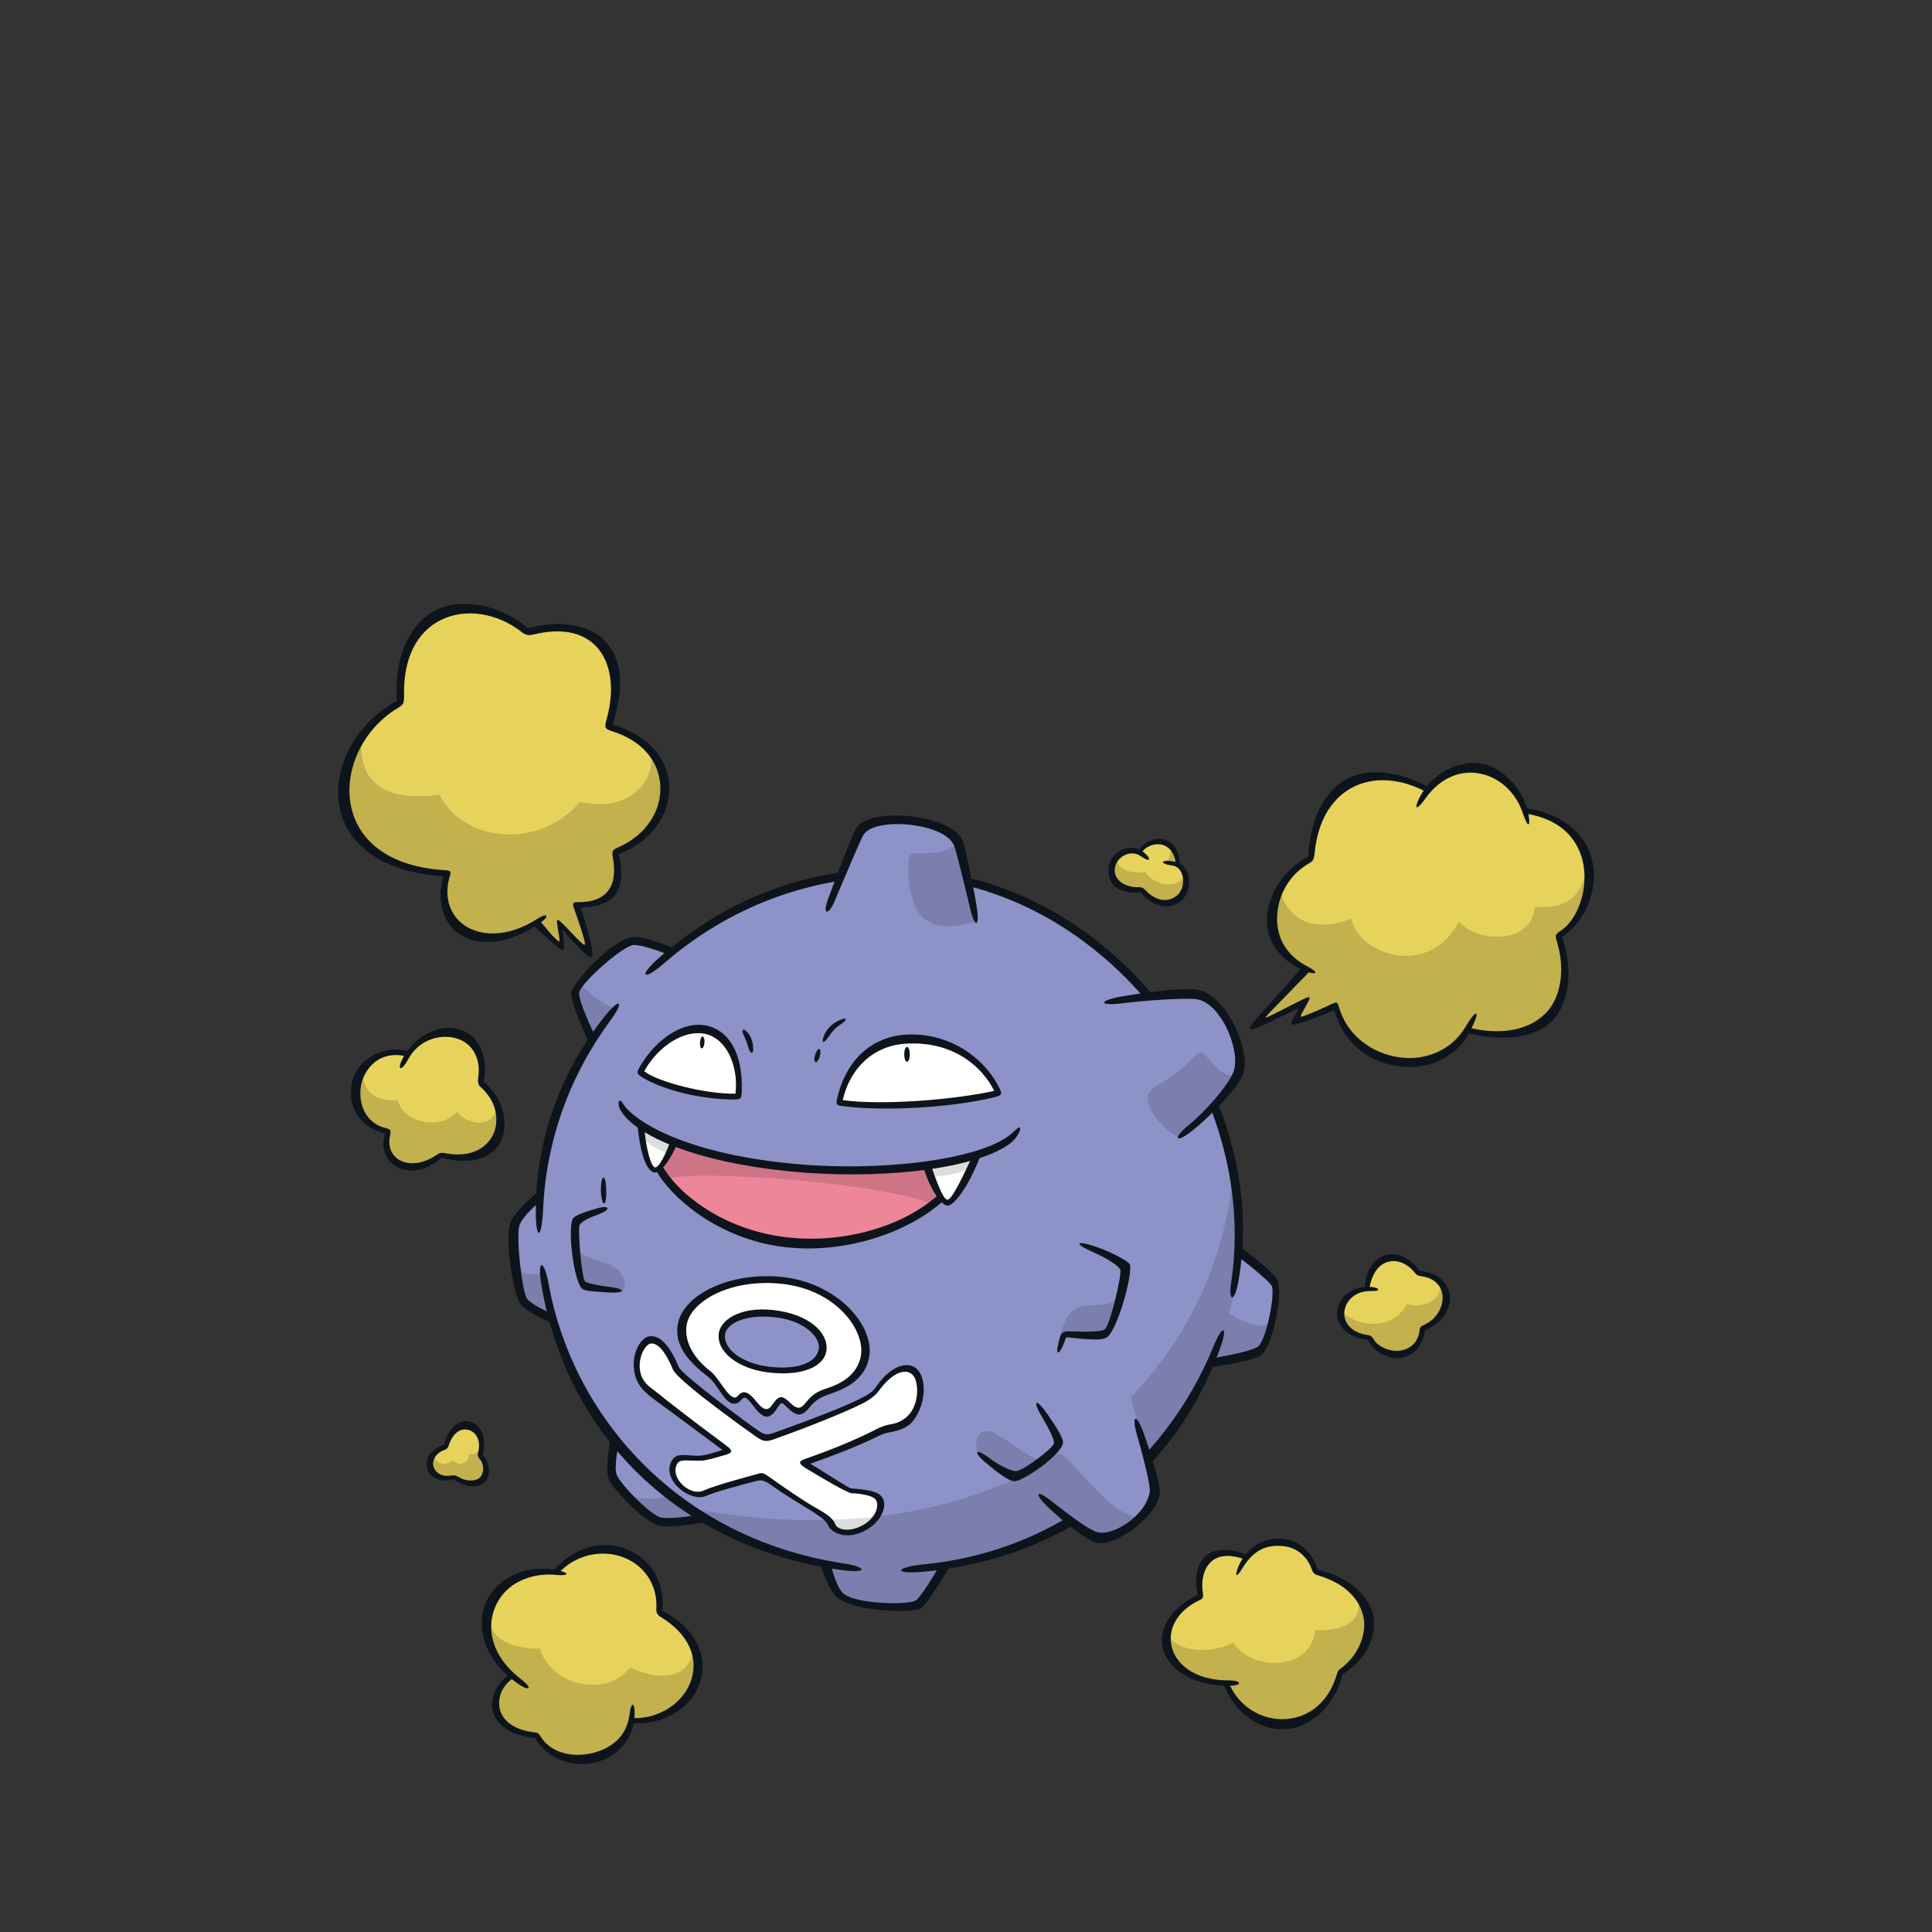 <svg width="800" height="800" viewBox="0 0 800 800" fill="none" xmlns="http://www.w3.org/2000/svg">
<rect x="0" y="0" width="800" height="800" fill="#333333" stroke="none"/>
<g clip-path="url(#clip0_42_68214)">
<path d="M540.391 401.135C540.391 401.135 520.194 422.871 520.764 424.025C521.333 425.18 540.391 414.404 540.391 414.404C540.391 414.404 536.158 421.716 537.127 422.671C538.097 423.625 553.291 416.713 553.291 416.713C555.985 427.874 565.606 439.804 583.493 439.604C601.781 439.419 607.738 426.335 607.738 426.335C607.738 426.335 628.905 433.647 642.374 420.177C650.179 412.372 649.471 395.239 645.268 387.665C645.268 387.665 660.847 378.429 657.398 357.648C653.95 336.866 631.814 335.527 631.814 335.527C631.814 335.527 624.302 318.594 611.618 318.409C598.933 318.224 591.421 327.06 591.421 327.06C591.421 327.06 574.673 317.054 558.324 325.136C541.976 333.218 542.931 355.339 542.931 355.339C542.931 355.339 528.692 363.42 527.352 377.844C525.921 393.207 535.48 398.087 540.437 401.12L540.391 401.135Z" fill="#E7D35B"/>
<path d="M529.8 367.977C529.8 367.977 533.833 390.236 559.572 380.368C562.142 394.977 591.498 405.63 604.183 381.569C611.972 390.852 634.801 390.775 635.493 375.427C649.409 376.874 655.598 369.793 656.783 359.525C656.783 359.525 659.862 378.383 645.238 387.681C645.238 387.681 653.704 405.953 643.19 418.268C632.676 430.583 615.605 429.551 607.723 426.35C607.723 426.35 598.81 442.636 578.029 439.311C557.247 435.986 553.276 416.728 553.276 416.728L537.112 422.686L540.376 414.419L519.779 424.687L541.068 401.596C541.068 401.596 520.287 394.669 529.785 367.992L529.8 367.977Z" fill="#C2B14C"/>
<path d="M523.227 418.484C514.621 427.859 515.668 428.09 527.137 422.548C531.031 420.67 535.418 418.546 537.866 417.376C537.389 418.269 536.65 419.608 535.926 420.947C534.064 424.349 533.725 425.103 539.19 423.395C543.438 422.071 551.151 418.869 552.475 418.346C557.231 434.201 569.084 440.913 581.892 441.775C593.884 442.591 604.752 435.864 608.908 426.52C613.203 418.346 611.587 417.13 606.968 425.011C600.811 435.525 590.081 438.527 582.046 438.08C571.255 437.48 558.909 430.999 554.707 417.853C553.721 414.759 553.891 414.559 550.951 415.96C548.549 417.099 545.086 418.684 542.269 419.808C537.681 421.625 537.989 421.609 540.083 417.761C543.254 411.973 543.639 411.711 536.819 415.175C533.817 416.699 530.338 418.453 527.337 419.947C523.565 421.825 523.18 421.963 525.92 419.115C532.586 412.188 542.7 401.859 542.7 401.859L539.59 400.012C539.59 400.012 528.476 412.804 523.242 418.484H523.227Z" fill="#0E141B"/>
<path d="M631.214 336.82C650.179 339.606 654.751 351.829 655.797 358.879C657.337 369.301 653.088 380.831 646.361 385.341C643.913 386.988 643.836 387.096 644.775 390.236C648.331 402.151 645.945 413.112 640.588 418.961C633.661 426.55 621.731 428.921 607.846 425.442L607.015 427.612C621.87 431.322 635.801 430.352 643.39 422.04C649.363 415.498 651.78 401.197 646.761 388.066C656.244 381.601 661.324 369.486 659.692 358.479C657.737 345.271 646.73 336.82 631.66 334.604L631.214 336.789V336.82Z" fill="#0E141B"/>
<path d="M587.988 329.893C585.156 335.373 586.664 335.712 590.097 330.817C596.224 322.058 605.06 318.332 613.926 320.564C622.07 322.627 628.027 329.077 630.567 336.713C632.907 343.747 633.984 342.116 632.676 336.097C630.86 327.753 623.578 318.763 614.573 316.501C604.598 314.007 593.053 320.133 588.003 329.893H587.988Z" fill="#0E141B"/>
<path d="M557.262 322.781C547.487 328.245 542.546 340.437 541.653 354.753C528.907 361.527 523.719 374.396 524.705 383.37C525.69 392.299 532.571 399.103 540.576 402.12C545.64 404.029 546.117 402.643 541.361 400.18C533.987 396.363 529.754 390.39 528.953 383.047C528.014 374.488 531.693 363.543 541.869 357.586C543.685 356.524 544.039 356.385 544.424 352.721C545.686 340.422 550.951 331.124 559.417 326.383C568.33 321.395 579.891 322.057 591.144 328.215L592.16 326.213C580.107 319.625 566.991 317.362 557.278 322.796L557.262 322.781Z" fill="#0E141B"/>
<path d="M471.442 353.322C471.442 353.322 475.676 347.426 482.095 348.965C485.835 349.858 487.652 355.708 487.221 358.325C487.221 358.325 494.148 361.911 489.53 369.87C484.912 377.829 477.477 374.488 472.212 368.977C472.212 368.977 463.745 370.393 460.928 364.867C458.111 359.356 463.237 349.473 471.442 353.322Z" fill="#E7D35B"/>
<path d="M462.452 354.723C461.605 359.726 468.887 362.312 474.167 360.942C476.553 365.498 486.128 369.116 490.515 362.897C490.515 362.897 493.44 373.749 483.68 373.872C473.92 373.996 472.473 368.361 472.473 368.361C472.473 368.361 453.308 369.362 462.452 354.723Z" fill="#C2B14C"/>
<path d="M484.65 350.459C485.404 352.306 484.157 356.54 482.218 357.047L487.821 358.387C487.821 358.387 487.575 351.675 484.65 350.459Z" fill="#C2B14C"/>
<path d="M471.119 352.831L472.505 353.416C475.106 348.551 485.605 346.658 486.959 357.895L488.499 358.48C488.622 344.626 475.368 344.872 471.119 352.815V352.831Z" fill="#0E141B"/>
<path d="M458.974 360.403C458.974 367.715 464.993 370.101 472.289 369.47C477.415 375.597 484.404 377.259 489.268 372.857C493.686 368.87 494.287 358.002 485.605 356.647C480.432 355.847 480.155 357.756 485.405 358.387C490.423 358.987 491.377 367.146 487.606 370.563C483.557 374.227 478.339 372.734 474.721 369.024C473.028 367.284 472.797 367.377 470.657 367.346C466.039 367.284 461.575 364.714 461.575 360.388C461.575 355.031 468.071 351.336 472.536 354.615C476.23 357.325 476.938 355.77 473.921 353.168C467.887 347.981 458.974 353.014 458.974 360.388V360.403Z" fill="#0E141B"/>
<path d="M239.136 374.905C239.136 374.905 244.939 393.423 244.046 393.87C243.153 394.316 231.993 382.94 231.993 382.94C231.993 382.94 233.101 390.745 231.993 391.191C230.884 391.638 222.403 382.047 222.403 382.047C222.403 382.047 204.777 393.208 190.722 383.833C181.009 377.352 184.011 363.051 185.15 361.297C185.15 361.297 150.776 364.529 143.202 333.188C138.291 312.883 159.273 293.072 166.185 290.562C166.185 290.562 163.275 267.133 180.239 256.204C197.203 245.274 218.616 261.561 218.616 261.561C218.616 261.561 240.028 255.757 249.188 267.81C258.331 279.864 251.866 300.168 251.866 300.168C251.866 300.168 276.188 307.526 275.295 327.169C274.403 346.811 254.991 353.046 254.991 353.046C254.991 353.046 258.562 364.868 253.652 370.225C248.741 375.582 239.151 374.905 239.151 374.905H239.136Z" fill="#E7D35B"/>
<path d="M149.836 305.633C147.789 323.336 159.196 332.449 181.902 329C191.907 348.997 223.465 351.814 240.136 332.064C262.164 337.036 272.463 321.027 269.122 311.021C269.122 311.021 280.406 318.363 275.095 332.895C269.784 347.427 254.96 353.03 254.96 353.03C254.96 353.03 257.315 367.469 252.959 371.056C248.603 374.643 239.12 374.905 239.12 374.905C239.12 374.905 245.37 393.069 244.031 393.87C242.691 394.67 231.977 382.94 231.977 382.94C231.977 382.94 233.07 390.806 231.977 391.191C230.884 391.591 222.387 382.047 222.387 382.047C222.387 382.047 205.5 393.9 192.923 385.434C180.347 376.967 185.119 361.297 185.119 361.297C185.119 361.297 151.099 360.804 144.941 339.253C138.784 317.701 149.821 305.648 149.821 305.648L149.836 305.633Z" fill="#C2B14C"/>
<path d="M180.578 252.602C169.802 257.943 163.629 272.029 164.245 286.868C164.291 287.946 164.291 289.054 164.353 290.178C145.665 300.43 137.414 320.072 140.708 334.835C144.372 351.322 160.351 361.435 183.657 362.852C181.332 369.994 181.979 380.431 189.121 386.004C196.434 391.715 208.61 391.823 221.294 383.664C222.064 384.372 226.59 388.544 229.484 390.991C232.378 393.439 233.979 395.101 233.548 390.345C233.363 388.205 232.994 385.958 232.901 384.972C233.933 385.973 235.118 387.651 237.058 389.683C245.386 398.365 247.094 399.812 243.708 386.789C242.137 380.754 240.814 376.968 240.46 375.69C246.325 375.659 251.328 374.52 254.206 371.103C257.824 366.777 257.916 360.312 256.115 353.631C272.525 347.489 277.651 334.235 277.112 325.06C276.419 313.161 267.229 303.924 253.637 300.061C257.285 288.608 259.486 274.892 250.327 265.24C243.769 258.328 230.192 256.635 218.77 260.206C207.671 250.862 191.908 246.998 180.578 252.602ZM222.634 380.385C209.965 388.575 198.619 387.62 192.139 383.033C186.612 379.123 183.888 372.103 185.92 364.022C186.951 360.573 187.043 360.512 183.58 360.281C162.69 358.895 148.836 349.474 145.449 334.265C142.047 318.995 150.375 301.631 164.953 293.041C166.939 291.871 167.37 291.302 167.309 287.684C167.062 272.675 172.435 261.746 182.625 256.696C192.647 251.724 205.808 253.756 215.984 261.669C217.908 263.162 218.985 263.193 221.202 262.669C232.378 259.991 241.229 261.715 246.894 267.672C252.959 274.061 254.591 285.052 251.405 296.951C250.219 301.384 250.096 301.723 253.744 302.878C265.521 306.618 272.802 314.823 273.402 325.199C274.033 335.959 267.306 345.826 256.115 350.829C253.544 351.984 253.267 352.153 253.852 355.555C254.868 361.559 254.098 366.146 251.528 369.209C248.603 372.704 243.892 373.535 239.998 373.535C237.088 373.535 236.827 373.704 237.904 376.737C239.043 379.969 240.629 384.526 241.645 388.128C242.846 392.392 242.214 391.823 239.259 388.959C237.535 387.281 235.056 384.48 233.44 382.925C230.392 379.969 230.392 380.154 230.915 384.064C231.208 386.281 231.485 387.066 231.577 388.128C231.777 390.252 231.978 390.483 229.73 388.405C227.714 386.543 225.297 383.233 224.019 381.894C227.729 379.215 226.513 377.891 222.618 380.416L222.634 380.385Z" fill="#0E141B"/>
<path d="M168.571 436.233C168.571 436.233 178.577 423.657 189.352 428.029C200.128 432.4 199.866 440.344 199.096 447.271C199.096 447.271 212.443 460.355 204.992 472.409C201.329 478.335 190.384 481.583 182.933 478.181C182.933 478.181 174.59 487.679 165.353 482.03C159.334 478.351 159.458 471.639 160.227 468.437C160.227 468.437 144.572 464.973 147.912 449.195C151.253 433.416 168.571 436.233 168.571 436.233Z" fill="#E7D35B"/>
<path d="M150.344 442.637C149.698 447.024 151.037 456.445 164.707 455.598C166.893 464.711 182.025 468.421 189.46 460.34C192.385 465.45 205.238 468.421 205.746 456.999C205.746 456.999 209.487 468.021 202.668 474.702C195.864 481.367 182.918 478.165 182.918 478.165C182.918 478.165 174.066 486.894 164.06 481.629C157.595 478.227 160.227 468.406 160.212 468.421C160.212 468.421 149.098 467.821 147.774 455.845C146.619 445.454 150.344 442.637 150.344 442.637Z" fill="#C2B14C"/>
<path d="M168.694 435.202C158.626 432.539 145.295 438.958 145.295 452.412C145.295 460.232 150.098 467.175 159.458 469.33C155.363 481.26 169.587 491.389 182.81 479.336C190.584 481.475 201.298 481.814 206.501 474.086C210.75 467.775 209.78 455.86 200.297 447.902C201.929 439.451 199.943 428.305 188.721 425.873C182.271 424.472 173.343 428.29 168.709 435.217L168.694 435.202ZM169.079 438.542C173.312 430.707 181.594 428.321 187.905 429.691C195.433 431.323 198.85 437.865 198.157 444.946C197.788 448.779 197.603 448.748 199.82 450.888C206.639 457.461 206.793 466.189 203.222 471.516C199.466 477.104 192.554 478.889 185.242 477.658C182.779 477.242 182.425 477.104 180.532 478.381C170.141 485.37 159.565 480.536 161.443 470.561C161.905 468.144 162.121 467.667 159.473 467.036C153.423 465.589 148.836 459.986 149.236 451.596C149.59 444.192 155.794 434.986 167.308 437.218C163.922 443.145 165.985 444.269 169.079 438.527V438.542Z" fill="#0E141B"/>
<path d="M565.929 533.537C565.929 533.537 568.192 522.746 573.949 521.268C578.336 520.144 582.708 521.022 587.603 527.149C587.603 527.149 597.486 527.518 598.871 536.908C600.257 546.298 589.358 550.301 589.358 550.301C589.358 550.301 587.234 560.691 579.09 561.061C570.947 561.43 566.822 553.795 566.822 553.795C566.822 553.795 553.167 551.286 554.553 543.035C555.923 534.768 565.944 533.522 565.944 533.522L565.929 533.537Z" fill="#E7D35B"/>
<path d="M555.199 541.141C556.031 547.284 575.427 553.81 582.6 539.879C586.726 541.511 597.178 540.68 596.439 530.797C596.439 530.797 605.475 541.742 589.343 550.316C589.343 550.316 588.912 559.783 580.091 560.938C571.286 562.092 566.806 553.826 566.806 553.826C561.342 554.149 553.876 548.115 555.199 541.141Z" fill="#C2B14C"/>
<path d="M574.149 519.575C568.931 520.945 565.59 526.025 565.113 532.844C557.755 533.599 553.476 538.802 553.568 544.297C553.629 547.884 556.908 553.78 566.452 554.873C569.054 560.168 575.396 563.093 580.461 562.216C584.925 561.446 589.404 557.505 590.02 550.84C597.933 547.561 601.042 541.157 600.319 536.031C599.518 530.397 594.346 526.81 587.819 526.225C583.386 520.36 578.213 518.528 574.165 519.59L574.149 519.575ZM574.811 522.469C578.521 521.499 582.539 523.1 585.541 526.656C586.864 528.226 586.849 528.165 589.158 528.565C593.715 529.35 596.701 532.075 597.271 536.077C597.871 540.326 595.47 545.914 589.882 548.5C588.111 549.316 588.004 549.346 587.742 551.317C587.172 555.535 584.355 558.46 580.03 559.214C575.535 559.999 570.547 557.505 568.962 554.842C568.007 553.256 567.592 552.964 566.114 552.764C559.371 551.825 556.446 547.499 556.631 543.697C556.862 538.709 561.203 534.476 567.545 534.599C572.856 534.707 570.624 532.875 567.176 532.891C568.13 527.41 570.87 523.516 574.827 522.484L574.811 522.469Z" fill="#0E141B"/>
<path d="M230.207 651.084C230.207 651.084 241.799 636.983 257.854 643.264C273.91 649.545 272.94 667.432 272.94 667.432C272.94 667.432 291.382 678.331 289.134 692.986C286.902 707.656 272.093 712.674 261.626 712.536C261.626 712.536 258.27 725.528 244.031 727.345C229.791 729.161 224.896 722.603 222.11 718.539C222.11 718.539 206.747 716.446 205.346 708.764C203.945 701.083 209.256 695.911 212.042 693.54C212.042 693.54 195.14 679.994 204.222 662.676C210.842 650.053 225.358 649.437 230.207 651.084Z" fill="#E7D35B"/>
<path d="M202.76 669.402C202.76 669.402 200.944 682.641 223.527 682.641C228.114 698.219 251.497 703.145 260.902 690.384C274.357 696.88 286.364 694.586 287.395 681.61C287.395 681.61 296.354 709.211 261.626 712.551C261.626 712.551 260.656 726.02 240.398 728.099C229.053 729.269 221.879 719.894 222.095 718.57C222.095 718.57 207.933 719.54 205.608 707.594C204.3 700.867 209.672 694.125 212.043 693.57C212.043 693.57 197.819 683.965 202.745 669.433L202.76 669.402Z" fill="#C2B14C"/>
<path d="M229.114 650.452L231.161 651.606C237.719 644.002 249.541 640.908 259.424 645.402C267.737 649.189 272.216 657.24 271.785 665.722C271.616 668.077 272.247 668.724 274.064 669.863C284.608 676.421 289.103 685.611 286.44 694.955C283.577 704.992 272.925 711.95 261.672 711.442L261.549 713.628C275.48 714.259 286.933 706.916 290.089 695.879C293.414 684.241 286.671 673.527 274.248 666.969C275.203 658.256 272.001 647.204 260.502 641.954C250.634 637.459 238.319 639.768 229.099 650.467L229.114 650.452Z" fill="#0E141B"/>
<path d="M204.346 709.533C206.347 715.275 213.197 718.892 221.602 719.724C227.021 729.052 238.582 732.254 247.448 729.576C258.224 726.312 262.519 717.538 262.78 710.395C262.981 704.776 261.41 704.022 260.61 710.241C259.809 716.445 256.069 722.695 246.694 725.542C238.966 727.882 228.776 726.805 223.927 719.185C222.849 717.491 222.757 717.522 220.771 717.276C213.844 716.398 208.841 713.243 207.255 708.686C206.055 705.269 206.285 699.342 212.443 694.832L211.058 693.262C204.992 697.11 202.545 704.376 204.346 709.548V709.533Z" fill="#0E141B"/>
<path d="M228.991 649.899C217.523 648.144 205.454 653.409 201.036 663.923C197.249 672.959 199.851 686.998 214.383 697.127C219.432 700.637 220.679 699.113 215.845 695.387C203.022 685.505 201.498 673.898 205.039 665.447C209.38 655.087 220.001 651.669 228.591 651.993C236.349 652.932 236.58 651.054 228.991 649.899Z" fill="#0E141B"/>
<path d="M184.488 598.838C184.488 598.838 188.244 588.616 194.709 590.664C201.159 592.711 198.896 602.501 198.896 602.501C198.896 602.501 203.514 609.598 200.405 612.615C197.28 615.632 193.524 615.309 188.151 611.538C188.151 611.538 179.115 614.447 178.038 607.766C176.96 601.101 184.488 598.838 184.488 598.838Z" fill="#E7D35B"/>
<path d="M179.793 601.854C179.731 605.995 184.519 607.55 187.567 604.517C189.46 607.519 194.494 605.949 194.248 601.992C196.434 602.808 199.297 601.023 199.112 596.805C198.943 598.344 198.758 601.223 199.235 602.762C199.866 604.794 201.236 605.471 201.313 607.103C201.467 610.551 199.358 613.784 196.264 614.431C193.478 615.015 188.721 613.091 187.967 611.906C187.967 611.906 179.731 612.876 178.438 609.381C177.145 605.887 179.793 601.869 179.793 601.869V601.854Z" fill="#C2B14C"/>
<path d="M183.857 598.238C179.993 599.485 176.668 602.409 176.668 606.119C176.668 612.385 183.103 613.939 187.905 612.6C192.739 616.079 198.019 616.31 200.698 613.724C203.438 611.092 202.637 605.303 199.866 602.286C201.544 596.252 199.666 590.017 194.725 588.709C189.753 587.401 185.581 591.557 183.872 598.238H183.857ZM186.166 611.076C182.518 611.523 179.793 609.429 179.377 606.689C179.008 604.257 180.809 601.701 183.38 600.685C185.396 599.885 185.335 599.762 186.027 597.868C187.382 594.143 190.122 591.203 193.786 592.065C197.603 592.973 198.897 596.852 198.158 600.578C197.727 602.717 197.573 603.01 198.927 604.565C200.528 606.412 200.467 610.306 198.635 611.877C196.526 613.693 192.431 613.262 189.907 611.584C188.09 610.645 187.905 610.861 186.151 611.076H186.166Z" fill="#0E141B"/>
<path d="M516.654 644.911C524.674 633.689 541.884 638.06 544.794 650.16C544.794 650.16 566.222 655.702 566.668 671.157C567.114 686.612 555.292 692.585 555.292 692.585C555.292 692.585 548.149 712.705 534.295 713.736C520.441 714.752 509.804 704.407 507.91 696.972C507.91 696.972 486.19 696.68 483.85 682.24C481.51 667.801 497.412 661.089 497.412 661.089C497.412 661.089 494.641 651.176 500.183 645.927C505.724 640.677 516.654 644.911 516.654 644.911Z" fill="#E7D35B"/>
<path d="M483.388 676.068C485.743 683.133 499.244 685.889 510.712 680.162C517.47 691.6 542.715 692.708 544.578 674.975C555.03 675.467 566.191 672.25 561.511 658.857C561.511 658.857 575.581 677.407 555.292 692.585C555.292 692.585 551.12 712.951 531.74 713.228C512.344 713.505 507.91 696.972 507.91 696.972C507.91 696.972 480.386 696.849 483.388 676.083V676.068Z" fill="#C2B14C"/>
<path d="M512.682 648.974C511.035 653.176 512.236 653.069 514.222 649.744C518.593 642.432 523.935 639.168 532.017 640.307C537.235 641.046 541.345 644.587 543.193 649.867C543.839 651.729 544.84 652.068 545.856 652.361C556.462 655.455 563.312 661.92 564.698 670.248C565.806 676.898 562.435 685.288 555.769 690.429C554.168 691.661 554.045 691.692 553.337 693.985C550.12 704.515 542.438 711.134 532.463 711.827C522.396 712.519 512.744 706.516 508.911 696.941L506.54 697.203C511.343 709.21 521.272 716.753 532.632 715.967C541.576 715.352 552.152 707.917 555.985 693.308C563.189 688.382 569.916 680.901 568.792 670.233C567.869 661.504 559.171 653.13 545.671 650.021C543.608 643.463 538.574 638.168 532.155 637.259C521.949 635.828 515.191 642.539 512.682 648.959V648.974Z" fill="#0E141B"/>
<path d="M499.397 644.171C494.748 648.25 494.856 655.07 495.887 660.458C485.081 665.399 479.647 674.481 481.494 682.394C483.264 689.983 492.408 698.188 509.311 698.018C514.452 697.972 514.221 695.817 509.049 695.832C493.855 695.909 486.666 688.382 485.127 681.793C483.372 674.25 487.944 666.677 496.565 662.659C498.273 661.858 498.396 661.643 498.012 659.011C497.411 654.777 498.243 649.543 501.629 646.572C504.877 643.725 509.896 643.524 516.161 645.972L516.838 644.032C508.633 640.446 502.199 641.693 499.397 644.156V644.171Z" fill="#0E141B"/>
<path d="M527.906 531.49C527.106 528.411 518.439 522.238 513.051 518.636C513.436 514.387 513.636 510.093 513.636 505.736C513.636 447.625 458.942 361.297 368.166 361.297C333.468 361.297 301.619 373.366 276.619 393.485C271.154 391.238 264.581 388.744 262.457 388.744C258.609 388.744 238.858 407.986 238.089 410.803C237.581 412.635 241.645 422.733 244.554 429.568C232.193 449.303 224.496 472.224 222.987 496.808C218.954 500.287 213.536 505.259 213.212 507.014C212.704 509.831 213.72 536.262 218.339 539.849C220.817 541.773 224.896 543.697 228.16 545.067C233.455 563.694 242.43 580.781 254.237 595.528C253.652 600.731 252.882 608.936 253.744 610.66C255.022 613.231 268.63 628.871 273.248 629.64C276.604 630.194 286.21 628.994 291.197 628.301C306.529 637.814 323.77 644.572 342.227 647.882C343.597 652.269 345.799 658.75 347.138 659.92C352.972 665.03 377.217 666.524 380.496 663.26C381.928 661.844 387.439 654.07 391.472 648.328C440.916 640.431 482.033 607.781 501.506 563.586C508.926 562.17 521.302 559.66 522.657 558.583C524.612 557.028 529.092 535.954 527.922 531.475L527.906 531.49Z" fill="#8D93C8"/>
<path d="M510.573 486.355C502.445 572.36 422.721 649.975 285.563 624.591C312.302 645.28 392.565 673.789 465.162 614.508C514.791 573.992 518.639 504.012 510.573 486.355Z" fill="#7A7FAE"/>
<path d="M342.258 647.896C342.258 647.896 344.829 659.18 348.416 660.719C353.542 665.076 374.077 667.293 380.481 663.29C386.638 659.442 389.717 648.928 389.717 648.928L342.258 647.896Z" fill="#7A7FAE"/>
<path d="M277.096 618.648C277.096 618.648 271.447 622.759 259.394 618.91C259.394 618.91 270.169 629.947 274.526 630.194C278.882 630.455 284.532 630.194 290.689 628.393L277.096 618.648Z" fill="#7A7FAE"/>
<path d="M507.109 542.865C507.109 542.865 522.719 553.472 526.844 546.698C526.844 546.698 524.489 558.182 521.841 559.367C519.193 560.553 500.937 564.971 500.937 564.971L507.125 542.881L507.109 542.865Z" fill="#7A7FAE"/>
<path d="M225.266 526.965C225.266 526.965 214.952 530.198 214.075 522.547C214.075 522.547 214.66 536.093 217.615 538.741C220.555 541.389 227.929 545.514 227.929 545.514L225.281 526.965H225.266Z" fill="#7A7FAE"/>
<path d="M240.598 407.662C240.598 407.662 248.557 416.344 255.068 417.545L245.185 431.045C245.185 431.045 237.704 412.711 238.197 410.787C238.674 408.863 240.613 407.646 240.613 407.646L240.598 407.662Z" fill="#7A7FAE"/>
<path d="M439.1 553.703C440.609 545.852 443.102 541.526 449.291 540.741C456.249 539.848 461.898 541.326 464.192 534.307C464.192 534.307 460.528 551.625 458.219 552.779C455.91 553.934 439.1 553.703 439.1 553.703Z" fill="#7A7FAE"/>
<path d="M256.377 534.875C260.24 535.337 259.409 525.793 252.143 523.515C242.846 520.605 238.597 518.943 238.32 514.879C238.32 514.879 239.444 530.442 242.137 532.181C244.831 533.921 256.377 534.875 256.377 534.875Z" fill="#7A7FAE"/>
<path d="M323.524 530.381C307.099 528.734 285.271 534.337 282.854 549.623C281.314 559.367 292.352 567.972 294.014 569.127C295.677 570.281 301.065 579.779 303.251 580.025C305.436 580.287 306.837 577.455 308.638 577.593C310.439 577.716 314.673 585.29 316.982 585.29C319.291 585.29 322.631 579.641 323.647 579.517C324.679 579.394 329.158 584.644 331.082 584.52C333.007 584.397 335.316 579.394 338.902 577.978C349.355 573.868 356.621 570.481 357.883 561.553C359.93 547.237 344.721 532.505 323.509 530.381H323.524ZM340.457 559.382C339.303 566.048 326.218 568.619 316.982 566.818C307.745 565.017 298.248 560.537 299.402 552.317C300.572 544.05 315.119 542.726 320.692 543.589C329.543 544.959 341.889 551.039 340.442 559.367L340.457 559.382Z" fill="white"/>
<path d="M300.957 600.424C300.957 600.424 272.602 577.98 271.97 577.595C271.339 577.21 264.397 574.008 263.766 566.819C263.119 559.63 267.614 554.381 270.046 554.504C272.478 554.627 277.62 560.277 280.175 568.097C280.175 568.097 312.24 594.651 316.735 595.544C321.23 596.437 360.223 579.119 361.762 577.071C363.301 575.024 371.645 563.725 377.156 567.189C382.667 570.652 381.127 579.503 379.342 582.967C376.386 588.647 373.292 590.202 369.721 590.787C366.642 591.295 336.624 605.026 333.422 605.673C333.422 605.673 350.74 616.833 352.156 617.095C353.573 617.357 362.932 617.603 363.963 620.682C366.395 627.963 358.776 634.182 352.156 634.413C348.431 634.536 344.813 633.566 343.921 629.856L315.596 611.584L293.783 617.357C293.783 617.357 289.812 619.158 288.78 619.019C287.749 618.896 279.159 615.556 278.651 610.291C278.143 605.026 279.421 604.01 282.238 603.872C285.055 603.749 289.935 603.487 291.982 603.364C294.03 603.241 300.957 600.408 300.957 600.408V600.424Z" fill="white"/>
<path d="M264.905 444.176C264.905 444.176 276.188 423.902 291.197 426.596C306.206 429.29 306.329 445.961 305.821 454.182C305.821 454.182 277.605 453.674 264.905 444.176Z" fill="white"/>
<path d="M347.769 456.491C347.769 456.491 351.741 432.245 373.815 430.706C395.874 429.167 410.252 443.529 413.716 452.38C413.716 452.38 389.979 460.462 347.784 456.491H347.769Z" fill="white"/>
<path d="M265.551 466.252C265.551 466.252 266.321 483.447 270.939 484.463C273.202 484.971 277.959 477.89 279.529 472.917L265.551 466.252Z" fill="white"/>
<path d="M384.083 483.185C384.083 483.185 388.701 497.932 392.55 498.193C396.398 498.455 404.357 478.828 404.357 478.828L384.083 483.185Z" fill="white"/>
<path d="M273.494 483.493C273.494 483.493 288.888 510.817 325.648 514.28C362.408 517.744 382.99 501.195 389.347 495.038L383.959 482.538C354.019 487.28 297.062 483.293 278.897 472.348C278.897 472.348 276.404 480.229 273.51 483.508L273.494 483.493Z" fill="#EE869A"/>
<path d="M278.636 473.178L273.356 484.23L275.911 488.063C291.074 484.061 369.613 490.465 385.807 498.778L389.332 495.745L384.329 482.676C384.329 482.676 331.483 490.881 278.621 473.178H278.636Z" fill="#CF7487"/>
<path d="M265.382 469.977C265.382 469.977 268.491 475.257 277.327 477.581L279.652 473.086L265.69 466.098L265.382 469.977Z" fill="#DCDDDD"/>
<path d="M385.361 487.032C385.361 487.032 395.628 487.54 402.802 482.922L404.557 478.658L384.853 482.076L385.361 487.032Z" fill="#DCDDDD"/>
<path d="M352.141 634.428C356.359 634.29 360.977 631.704 363.147 627.963C356.682 628.717 350.016 629.194 343.151 629.379L343.921 629.872C344.813 633.597 348.431 634.567 352.156 634.428H352.141Z" fill="#DCDDDD"/>
<path d="M273.125 396.394C264.197 404.183 266.028 406.693 274.988 398.888C301.649 375.69 335.208 362.974 370.075 362.974C453.94 362.974 522.349 448.04 509.773 531.259C508.603 539.032 511.127 539.279 512.62 531.428C527.491 452.982 460.42 359.711 370.075 359.711C335.608 359.711 302.604 370.671 273.109 396.41L273.125 396.394Z" fill="#0E141B"/>
<path d="M250.434 420.794C232.331 443.469 222.125 471.178 221.864 500.441C221.741 514.003 224.296 513.865 224.927 500.241C226.22 472.317 235.749 445.67 252.697 422.641C258.732 414.436 256.777 412.836 250.434 420.794Z" fill="#0E141B"/>
<path d="M224.173 532.074C235.364 598.344 285.778 641.785 348.893 650.175C359.314 651.56 359.453 648.943 349.001 647.327C280.16 636.736 237.042 585.844 227.252 531.966C225.266 521.052 222.341 521.222 224.173 532.059V532.074Z" fill="#0E141B"/>
<path d="M502.614 557.182C482.264 607.335 437.145 642.386 382.99 647.712C370.044 648.99 369.828 652.023 382.605 650.807C436.822 645.711 484.912 614.277 505.247 558.229C508.587 549.008 506.309 548.13 502.63 557.167L502.614 557.182Z" fill="#0E141B"/>
<path d="M236.519 411.388C236.78 416.807 243.923 431.908 244.215 432.493C244.539 433.139 247.279 430.646 246.955 429.999C245.016 426.166 239.936 415.329 239.782 411.296C239.659 407.755 258.116 391.299 262.534 391.299C266.952 391.299 277.512 395.579 277.62 395.625C278.282 395.902 280.483 393.131 279.821 392.854C279.375 392.669 267.675 387.943 262.672 387.943C254.329 387.943 236.334 407.555 236.519 411.388Z" fill="#0E141B"/>
<path d="M511.758 519.606C518.593 524.779 526.028 531.028 526.629 532.522C528.106 536.231 524.166 555.535 520.764 557.706C517.654 559.676 506.263 561.693 501.629 562.493C500.921 562.616 499.69 566.449 500.413 566.326C502.168 566.018 517.916 563.894 522.026 561.277C526.721 558.291 531.401 536.093 528.999 530.074C527.86 527.226 516.715 518.698 513.313 516.127C512.867 515.789 511.173 519.175 511.758 519.606Z" fill="#0E141B"/>
<path d="M452.554 518.45C459.928 521.699 463.16 524.469 463.884 525.67C464.577 527.933 459.666 548.884 457.403 550.5C456.018 551.362 451.4 551.578 443.133 551.285C438.838 551.131 439.085 552.979 438.099 557.027C437.114 561.076 438.669 561.137 440.485 556.334C440.839 555.411 441.255 554.302 441.486 553.702C446.043 554.102 455.54 555.534 458.28 553.825C462.683 551.07 469.302 526.963 467.809 523.5C467.27 522.237 459.851 518.281 453.847 516.249C445.319 513.355 444.565 514.941 452.539 518.45H452.554Z" fill="#0E141B"/>
<path d="M339.364 646.973C339.487 647.373 342.674 657.271 346.045 660.965C351.571 667.046 377.648 668.339 381.281 665.922C384.329 663.89 392.596 649.743 393.427 648.266C393.781 647.634 389.686 647.173 389.332 647.804C386.3 653.145 381.143 661.412 379.219 662.69C376.217 664.691 353.296 664.367 348.801 659.426C345.83 656.163 343.936 647.496 343.905 647.404C343.705 646.711 339.18 646.28 339.38 646.973H339.364Z" fill="#0E141B"/>
<path d="M253.006 594.22C252.775 595.405 250.358 608.059 252.051 612.462C253.698 616.741 267.599 630.842 273.202 631.827C278.821 632.812 292.244 630.211 292.752 630.118C293.46 629.98 291.244 626.839 290.52 626.978C290.397 626.993 278.929 629.287 273.772 628.379C269.554 627.64 256.854 614.555 255.376 610.707C254.175 607.582 255.838 599.469 256.438 596.452C256.577 595.744 253.129 593.497 252.99 594.205L253.006 594.22Z" fill="#0E141B"/>
<path d="M223.311 492.989C222.972 493.282 212.92 501.456 211.227 506.536C208.995 513.232 212.504 536.292 215.583 540.14C218.308 543.542 229.268 548.237 229.653 548.407C230.315 548.715 229.961 544.666 229.299 544.358C226.882 543.234 220.294 540.34 218.354 537.923C216.076 535.076 213.628 511.816 215.091 507.398C216.307 503.734 222.464 498.408 224.635 496.514C225.173 496.037 223.865 492.497 223.326 492.974L223.311 492.989Z" fill="#0E141B"/>
<path d="M247.002 500.425C239.705 502.611 237.442 503.673 236.996 505.043C234.994 511.016 238.012 532.444 241.491 533.937C243.292 534.707 247.771 534.938 251.835 535.184C259.378 535.63 259.363 533.722 252.405 532.875C247.171 532.275 244.092 531.49 242.46 530.828C240.829 530.166 239.135 508.676 240.044 507.198C240.936 505.72 243.43 504.489 248.002 502.765C253.267 500.779 252.42 498.793 247.002 500.425Z" fill="#0E141B"/>
<path d="M248.88 490.897C248.834 491.913 248.711 492.621 248.942 494.73C249.419 499.302 250.866 499.64 251.004 495.007C251.066 493.052 250.989 491.543 250.897 490.466C250.558 486.309 249.065 486.848 248.895 490.897H248.88Z" fill="#0E141B"/>
<path d="M413.116 449.18C406.82 437.573 392.781 427.398 375.016 428.43C362.286 429.184 351.387 437.358 347.092 453.06C345.737 458.032 346.153 457.693 350.386 458.186C366.211 460.048 392.996 458.848 411.484 454.399C415.055 453.537 415.317 453.213 413.116 449.165V449.18ZM375.17 432.155C394.612 431.016 406.604 441.53 411.684 451.705C394.751 455.507 364.41 457.739 348.955 455.538C352.018 442.161 361.716 432.955 375.17 432.155Z" fill="#0E141B"/>
<path d="M265.874 440.189C263.365 444.16 263.057 444.422 266.798 446.608C273.31 450.41 286.979 454.828 302.157 455.259C307.083 455.398 307.037 455.259 307.145 451.395C307.576 436.879 302.358 426.981 292.767 424.734C283.546 422.578 272.601 429.536 265.859 440.189H265.874ZM292.182 428.151C300.988 430.214 305.837 441.466 304.559 452.873C292.259 453.073 272.648 448.147 266.752 443.575C272.663 432.908 283.623 426.15 292.182 428.166V428.151Z" fill="#0E141B"/>
<path d="M346.907 422.795C344.844 423.841 342.751 425.612 341.612 427.936C339.795 431.631 340.781 432.693 342.874 429.614C344.675 426.966 346.091 425.412 348.169 424.119C351.248 422.225 350.848 420.778 346.892 422.795H346.907Z" fill="#0E141B"/>
<path d="M337.671 439.774C339.01 440.359 340.442 434.956 339.318 434.402C338.194 433.847 336.332 439.189 337.671 439.774Z" fill="#0E141B"/>
<path d="M308.007 428.797C308.807 430.475 309.254 431.599 309.931 433.892C310.778 436.725 312.117 436.663 311.855 433.523C311.671 431.291 310.886 429.09 309.746 427.75C307.576 425.195 306.852 426.411 308.007 428.813V428.797Z" fill="#0E141B"/>
<path d="M256.607 455.768C255.868 455.86 255.93 458.138 257.177 460.124C263.673 470.438 288.241 481.136 326.464 484.985C363.024 488.664 402.294 484.461 417.456 474.071C421.628 471.207 422.998 467.236 422.213 466.897C421.52 466.589 420.104 468.514 417.687 470.33C404.51 480.244 364.456 485.524 326.726 481.721C293.06 478.335 270.585 469.391 260.625 460.155C257.593 457.338 257.716 455.644 256.607 455.783V455.768Z" fill="#0E141B"/>
<path d="M263.935 465.512C264.874 475.872 267.137 484 270.431 485.37C273.248 486.54 277.728 480.044 280.499 473.501C280.776 472.839 278.051 471.008 277.836 471.7C276.173 476.98 272.648 484.354 270.97 483.307C269.307 482.26 267.322 474.825 266.767 466.343C266.721 465.62 263.873 464.773 263.95 465.497L263.935 465.512Z" fill="#0E141B"/>
<path d="M403.033 477.873C399.169 486.263 394.166 496.931 392.288 496.777C390.394 496.623 387.577 488.48 385.253 481.891C385.007 481.214 382.097 482.353 382.282 483.046C384.468 490.866 389.317 498.963 392.288 499.209C394.72 499.409 400.754 492.159 406.019 478.551C406.281 477.873 403.34 477.211 403.048 477.873H403.033Z" fill="#0E141B"/>
<path d="M271.478 484.324C277.974 496.162 296.539 511.663 321.015 515.835C345.876 520.068 374.2 512.002 390.825 497.07C391.364 496.593 389.178 494.207 388.64 494.684C372.569 509.123 345.568 515.835 321.446 511.725C297.832 507.707 280.406 493.93 274.203 482.615C273.849 481.984 271.124 483.677 271.478 484.308V484.324Z" fill="#0E141B"/>
<path d="M375.57 439.652C376.208 439.652 376.725 438.273 376.725 436.573C376.725 434.873 376.208 433.494 375.57 433.494C374.932 433.494 374.416 434.873 374.416 436.573C374.416 438.273 374.932 439.652 375.57 439.652Z" fill="#0E141B"/>
<path d="M289.858 431.585C289.75 432.939 290.089 434.078 290.597 434.109C291.105 434.14 291.597 433.078 291.705 431.723C291.813 430.369 291.474 429.229 290.966 429.199C290.458 429.153 289.966 430.23 289.858 431.585Z" fill="#0E141B"/>
<path d="M297.694 551.824C296.339 559.844 305.914 566.679 317.521 568.218C331.252 570.035 341.165 566.371 342.212 559.259C343.105 553.21 337.178 545.266 322.785 542.819C307.961 540.31 298.679 545.928 297.678 551.809L297.694 551.824ZM317.875 565.848C307.238 564.447 299.218 558.536 300.28 552.271C300.926 548.407 308.3 543.65 322.37 545.636C332.514 547.067 340.103 553.471 338.995 558.828C337.825 564.509 329.743 567.403 317.875 565.848Z" fill="#0E141B"/>
<path d="M280.668 548.316C279.159 557.044 284.871 563.694 293.322 570.19C296.985 572.992 299.987 580.92 303.589 581.228C305.452 581.382 306.376 580.289 307.007 579.565C308.654 577.626 309.778 579.504 311.794 582.013C313.749 584.445 315.596 586.754 317.705 586.6C319.814 586.446 321.246 583.968 322.277 582.413C323.647 580.35 323.986 580.874 325.541 582.413C329.697 586.539 331.806 586.831 334.993 583.044C336.132 581.69 337.671 579.334 342.566 577.595C347.477 575.871 357.991 572.761 359.9 561.862C362.178 548.855 346.646 531.013 323.493 528.735C301.757 526.595 282.731 536.37 280.668 548.316ZM294.368 567.943C286.533 561.924 283.254 554.843 284.347 548.531C286.025 538.849 302.281 529.489 323.247 531.552C346.215 533.815 358.314 550.856 356.467 561.401C354.82 570.76 345.66 573.808 341.75 575.101L340.58 575.501C336.27 577.179 334.715 579.581 333.238 581.335C331.467 583.429 329.897 583.537 327.296 580.966C324.14 577.841 322.631 577.456 319.937 581.489C318.152 584.183 316.458 584.414 313.226 580.381C309.577 575.825 307.546 575.578 305.437 578.072C302.62 581.382 298.017 570.76 294.353 567.943H294.368Z" fill="#0E141B"/>
<path d="M268.907 553.348C265.089 553.964 261.949 560.245 262.457 566.187C262.965 572.083 265.151 575.392 271.816 580.149C274.51 582.058 285.517 590.247 299.217 600.438C295.954 601.331 292.875 602.547 289.904 602.747C284.408 603.132 280.037 600.792 277.866 605.395C274.187 613.215 286.071 622.22 292.305 619.449C296.385 617.633 306.929 614.908 312.348 613.446C314.78 612.784 316.058 612.645 318.875 614.646C332.037 623.975 341.396 627.731 342.997 631.749C344.321 635.074 352.11 638.553 360.7 632.195C365.564 628.593 367.642 622.651 364.948 619.572C362.516 616.771 355.42 616.678 352.402 616.309C350.925 615.939 344.783 611.66 335.546 606.103C346.614 602.177 355.912 598.529 363.778 594.604C367.935 592.526 370.69 593.388 375.416 590.74C379.049 588.708 383.051 581.211 382.436 573.807C381.45 561.984 370.521 562.585 362.532 574.576C361.577 576.008 360.115 577.209 356.174 579.179C348.754 582.889 334.884 588.154 321.276 593.003C317.351 594.404 316.905 594.311 313.472 592.033C310.316 589.924 282.453 569.358 281.114 566.141C277.42 557.274 273.279 552.656 268.907 553.364V553.348ZM290.427 604.84C292.49 604.779 296.6 603.501 300.541 602.393C303.235 601.639 303.543 600.669 301.034 598.806C286.225 587.815 273.802 578.148 273.032 577.378L270.816 575.654C267.167 573.099 265.228 570.697 264.905 566.541C264.489 561.153 267.506 556.643 269.338 556.35C272.309 555.873 275.526 559.583 278.651 567.08C280.729 572.052 312.548 594.527 313.379 595.096C316.597 597.313 317.921 596.867 320.999 595.774C334.915 590.848 349.724 584.859 357.344 581.057C360.407 579.518 362.793 577.455 363.778 576.085C371.06 566.033 377.51 566.479 379.111 571.375C380.558 575.762 379.88 583.982 374.123 587.738C371.937 589.154 370.629 589.416 368.966 589.739C367.381 590.047 365.579 590.401 362.855 591.817C355.143 595.82 345.06 600.022 333.638 604.025C330.728 605.041 330.159 605.841 333.976 608.15C340.611 612.153 350.078 617.725 352.449 618.31C352.449 618.31 361.962 618.495 362.993 621.62C364.04 624.76 361.731 629.039 357.328 631.518C351.864 634.597 346.815 633.55 345.876 631.164C345.183 629.409 344.167 627.87 337.301 624.052C333.545 621.958 327.218 617.74 318.444 611.506C315.627 609.505 315.427 609.797 312.625 610.629C310.809 611.167 296.739 614.785 291.228 617.248C285.855 619.634 277.512 612.26 280.221 606.488C281.453 603.871 284.039 605.01 290.397 604.825L290.427 604.84Z" fill="#0E141B"/>
<path d="M342.566 377.152C342.566 377.152 354.45 344.825 356.097 343.625C367.027 335.681 393.596 341.331 396.844 349.043C399.707 355.816 404.218 382.417 404.218 382.417L342.566 377.152Z" fill="#8D93C8"/>
<path d="M457.588 415.498C457.588 415.498 492.624 411.434 495.472 411.896C509.542 414.113 515.468 440.621 512.313 445.87C504.2 459.401 487.652 471.285 487.652 471.285L457.588 415.498Z" fill="#8D93C8"/>
<path d="M439.685 601.793C428.971 609.213 430.218 619.049 430.218 619.049C430.218 619.049 450.83 636.675 454.709 636.675C464.761 636.675 477.908 626.053 477.908 617.879C477.908 613.6 467.163 574.623 467.163 574.623C467.163 574.623 450.368 594.358 439.67 601.778L439.685 601.793Z" fill="#8D93C8"/>
<path d="M429.294 618.356C423.506 613.83 433.235 595.604 441.609 603.808C449.906 611.936 460.343 626.637 471.165 628.408C471.165 628.408 463.176 638.029 455.618 636.997C448.075 635.966 429.31 618.356 429.31 618.356H429.294Z" fill="#7A7FAE"/>
<path d="M405.634 602.485C402.509 599.807 404.249 589.062 412.438 593.711C419.242 597.559 428.586 605.826 432.311 604.163C432.311 604.163 423.583 611.213 420.381 611.09C417.179 610.967 405.634 602.501 405.634 602.501V602.485Z" fill="#7A7FAE"/>
<path d="M470.842 594.327C472.797 601.054 476.553 615.216 476.106 617.771C474.382 627.639 461.328 635.767 454.878 634.551C450.491 633.735 438.623 624.037 434.836 621.143C429.186 616.848 428.17 618.249 433.327 623.467C437.068 627.239 449.367 637.937 454.401 638.876C461.667 640.231 478.446 628.809 480.216 618.664C480.801 615.324 475.799 599.545 473.489 593.218C470.441 584.86 468.41 585.999 470.842 594.342V594.327Z" fill="#0E141B"/>
<path d="M431.465 586.691C434.759 592.294 436.591 596.297 436.437 597.59C436.006 599.853 423.368 609.166 420.72 609.166C419.011 609.166 414.424 607.303 409.898 603.917C403.756 599.314 402.386 600.961 408.743 606.149C412.192 608.966 417.379 613.338 420.073 613.338C423.829 613.338 439.562 602.3 440.131 597.528C440.408 595.127 436.344 589.416 433.774 585.675C428.971 578.656 427.278 579.625 431.449 586.691H431.465Z" fill="#0E141B"/>
<path d="M380.989 353.323C377.571 353.169 376.447 353.477 376.17 356.91C375.724 362.436 376.678 368.625 378.218 373.582C380.742 381.709 388.116 383.88 392.98 383.603C397.845 383.326 401.385 382.51 404.079 381.586C403.309 375.552 398.014 355.786 395.828 349.629C393.227 352.6 385.961 353.554 380.989 353.339V353.323Z" fill="#7A7FAE"/>
<path d="M354.265 343.301C353.126 345.302 345.845 364.005 342.735 372.641C340.488 378.875 343.059 379.091 345.491 373.38C349.339 364.282 355.774 348.981 357.421 345.902C361.608 338.067 391.226 340.53 395.074 350.151C396.013 352.491 399.538 367.007 401.77 376.459C403.618 384.294 405.819 384.202 404.403 375.304C403.156 367.469 399.677 350.797 398.599 348.088C394.289 337.297 359.884 333.51 354.281 343.301H354.265Z" fill="#0E141B"/>
<path d="M500.121 438.141C498.304 435.648 497.196 434.909 494.194 437.91C489.776 442.328 485.451 445.869 479.909 448.994C474.244 452.18 474.706 455.059 476.107 458.338C477.969 462.725 482.357 468.098 488.237 471.007C497.288 464.08 506.402 453.32 511.789 445.038C508.003 446.423 503.384 442.636 500.121 438.157V438.141Z" fill="#7A7FAE"/>
<path d="M464.561 412.603C454.509 414.343 454.832 416.683 464.9 415.42C474.398 414.22 491.993 413.034 495.887 413.819C506.417 415.928 514.437 437.049 510.404 444.607C508.095 449.918 499.135 460.216 492.208 465.881C485.066 471.731 486.959 473.793 494.209 467.79C501.906 461.586 512.389 450.287 514.283 445.746C518.993 436.941 508.233 412.326 496.395 409.94C490.376 408.724 474.906 410.833 464.561 412.619V412.603Z" fill="#0E141B"/>
</g>
<defs>
<clipPath id="clip0_42_68214">
<rect width="520" height="480.484" fill="white" transform="translate(140 250)"/>
</clipPath>
</defs>
</svg>
